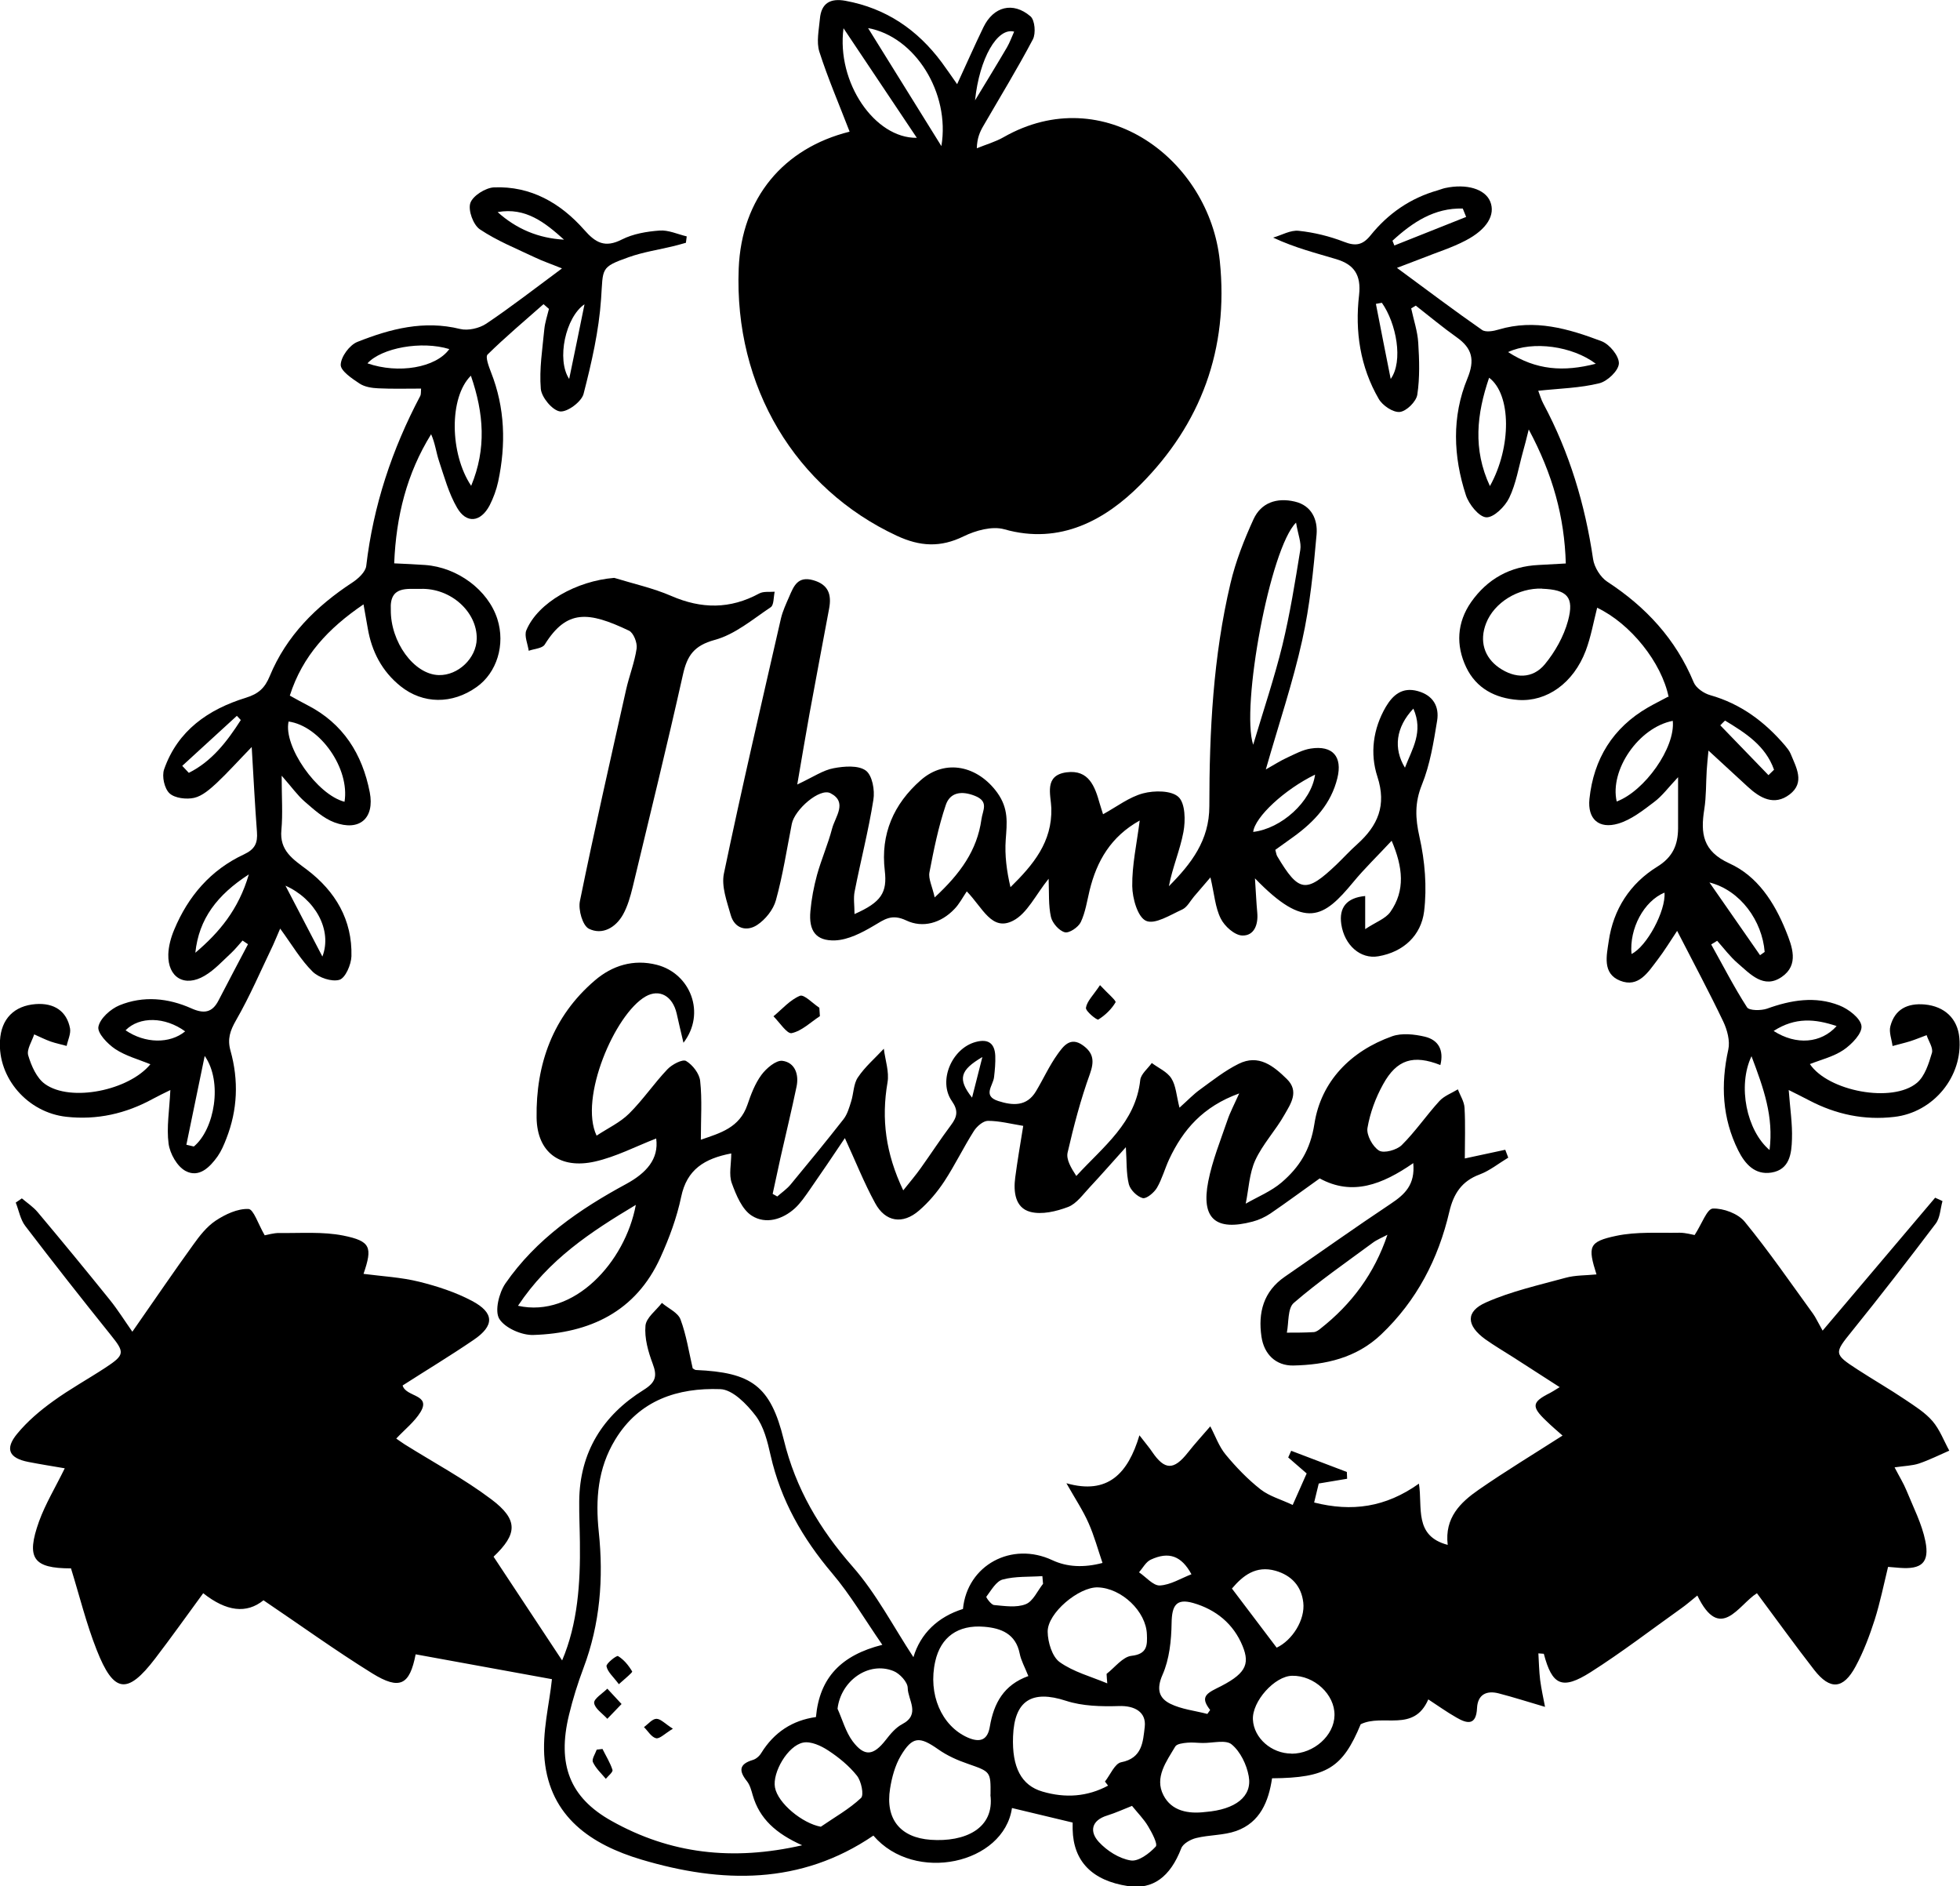 <?xml version="1.0" encoding="UTF-8"?>
<svg id="_图层_2" data-name="图层 2" xmlns="http://www.w3.org/2000/svg" viewBox="0 0 144.39 138.93">
  <g id="_图层_2-2" data-name=" 图层 2">
    <g>
      <path d="M114.91,102.17c-1.23-.79-2.34-1.51-3.45-2.22-.69-.44-1.39-.85-2.05-1.32-1.39-1.01-1.46-2.04,.07-2.71,1.85-.82,3.88-1.27,5.85-1.81,.72-.2,1.5-.17,2.28-.25-.65-2.06-.58-2.41,1.45-2.84,1.51-.32,3.11-.2,4.67-.23,.46,0,.92,.14,1.11,.17,.53-.81,.91-1.93,1.34-1.95,.78-.03,1.86,.37,2.35,.97,1.78,2.17,3.38,4.5,5.03,6.77,.19,.26,.32,.56,.71,1.25,2.87-3.39,5.58-6.59,8.29-9.79l.54,.25c-.16,.56-.17,1.23-.5,1.66-2.02,2.67-4.07,5.32-6.17,7.92-1.31,1.62-1.35,1.68,.39,2.81,1.17,.76,2.37,1.45,3.53,2.23,.71,.48,1.47,.95,2.02,1.59,.53,.62,.83,1.44,1.23,2.17-.74,.32-1.47,.69-2.24,.95-.49,.16-1.03,.17-1.79,.28,.34,.66,.66,1.17,.88,1.71,.5,1.23,1.13,2.44,1.39,3.73,.32,1.59-.29,2.09-1.91,1.96-.24-.02-.47-.04-.84-.07-.32,1.31-.58,2.61-.98,3.88-.38,1.18-.82,2.36-1.41,3.45-.91,1.69-1.88,1.76-3.05,.26-1.41-1.81-2.75-3.68-4.22-5.65-1.36,.85-2.7,3.66-4.39,.17-.47,.38-.81,.68-1.18,.94-2.22,1.58-4.39,3.25-6.69,4.71-2.1,1.33-2.83,.96-3.44-1.36l-.4-.03c.04,.65,.05,1.31,.13,1.96,.09,.68,.24,1.35,.36,1.98-1.26-.37-2.32-.71-3.4-.99-.91-.24-1.56,.08-1.61,1.08-.06,1.29-.72,1.16-1.51,.7-.74-.42-1.43-.92-2.08-1.34-1.07,2.47-3.35,1.03-4.98,1.83-1.33,3.21-2.5,3.95-6.53,3.98-.25,1.69-.87,3.25-2.64,3.88-.93,.33-1.98,.28-2.95,.52-.41,.1-.97,.41-1.1,.76-.81,2.1-2.09,3.06-3.92,2.78-2.64-.4-4.03-1.82-4.08-4.18,0-.19,0-.37,0-.5-1.54-.37-3.01-.72-4.47-1.07-.6,4.12-7.17,5.58-10.21,2.03-5.36,3.65-11.17,3.53-17.08,1.77-3.7-1.1-6.73-3.14-7.14-7.34-.2-2.04,.36-4.15,.54-5.95-3.18-.58-6.61-1.2-10.04-1.83-.44,2.26-1.16,2.66-3.2,1.4-2.71-1.68-5.31-3.56-8.01-5.38q-1.87,1.51-4.44-.52c-1.18,1.61-2.33,3.23-3.54,4.81-2.05,2.68-3.05,2.57-4.31-.64-.77-1.95-1.27-4-1.89-6-2.78,0-3.33-.74-2.35-3.47,.47-1.29,1.2-2.49,1.89-3.9-.94-.16-1.82-.3-2.69-.47-1.42-.28-1.74-.96-.81-2.08,.75-.91,1.68-1.7,2.64-2.39,1.24-.9,2.59-1.64,3.87-2.48,1.43-.94,1.41-1.12,.37-2.41-2.13-2.65-4.23-5.32-6.29-8.02-.36-.47-.47-1.14-.7-1.72,.15-.1,.3-.21,.45-.31,.39,.33,.83,.62,1.16,1.01,1.79,2.13,3.56,4.28,5.3,6.44,.6,.74,1.11,1.56,1.68,2.37,1.75-2.51,3.09-4.48,4.48-6.4,.47-.66,1-1.34,1.66-1.78,.71-.47,1.61-.89,2.41-.86,.38,.01,.72,1.12,1.2,1.94,.2-.03,.65-.18,1.11-.17,1.56,.02,3.17-.11,4.68,.19,2.03,.41,2.16,.86,1.49,2.82,1.38,.18,2.77,.25,4.1,.58,1.33,.33,2.68,.77,3.89,1.41,1.66,.88,1.67,1.83,.11,2.88-1.7,1.16-3.46,2.22-5.22,3.35,.24,.87,2.13,.63,1.31,1.97-.44,.71-1.14,1.26-1.78,1.94,.16,.11,.38,.27,.61,.42,2.14,1.34,4.38,2.54,6.39,4.05,2.01,1.51,1.93,2.56,.17,4.23,1.68,2.55,3.36,5.09,5.05,7.64,1.15-2.7,1.35-5.68,1.31-8.7-.01-1.01-.06-2.01-.05-3.02,.03-3.62,1.74-6.33,4.74-8.2,.9-.56,1.02-1.02,.67-1.94-.33-.88-.61-1.87-.53-2.79,.05-.59,.78-1.12,1.21-1.68,.47,.4,1.18,.71,1.37,1.21,.43,1.15,.62,2.4,.9,3.61,.08,.04,.16,.12,.24,.12,4.07,.18,5.49,1.14,6.47,5.14,.88,3.61,2.64,6.57,5.07,9.34,1.75,1.99,3,4.42,4.48,6.67,.52-1.74,1.8-2.97,3.65-3.55,.31-3.23,3.59-5,6.59-3.59q1.61,.75,3.69,.2c-.34-.99-.61-2-1.03-2.94-.4-.91-.96-1.75-1.63-2.93,3.06,.87,4.54-.72,5.38-3.53,.5,.65,.74,.92,.93,1.21,.93,1.37,1.6,1.38,2.64,.06,.52-.66,1.1-1.29,1.65-1.93,.37,.7,.64,1.49,1.14,2.09,.77,.93,1.62,1.81,2.56,2.55,.65,.51,1.51,.74,2.37,1.15,.32-.72,.66-1.49,1.03-2.32-.47-.41-.91-.79-1.36-1.18,.07-.16,.15-.33,.22-.49,1.37,.52,2.73,1.04,4.1,1.56,0,.17,.02,.33,.02,.5-.66,.11-1.31,.22-2.09,.35-.08,.34-.19,.79-.34,1.4,2.78,.7,5.26,.36,7.72-1.39,.28,1.74-.39,3.85,2.12,4.51-.24-2,.94-3.13,2.28-4.06,1.99-1.38,4.06-2.63,6.18-3.99-.33-.29-.79-.68-1.22-1.1-1.09-1.04-1.04-1.37,.3-2.04,.16-.08,.32-.19,.68-.41Zm-55.8,33.74c-1.95-.87-3.16-1.96-3.66-3.7-.1-.35-.2-.74-.42-1.02-.6-.75-.61-1.26,.43-1.57,.24-.07,.49-.29,.62-.51,.94-1.52,2.29-2.41,4.03-2.65,.26-2.91,1.87-4.56,4.89-5.32-1.29-1.86-2.35-3.68-3.69-5.26-2.18-2.57-3.79-5.38-4.54-8.69-.23-1.02-.5-2.13-1.11-2.93-.65-.85-1.69-1.92-2.6-1.95-3.12-.11-5.96,.79-7.74,3.72-1.29,2.12-1.46,4.4-1.21,6.79,.36,3.42,.1,6.78-1.13,10.04-.42,1.12-.78,2.27-1.06,3.43-.89,3.66,.05,6.1,3.13,7.82,4.31,2.42,8.91,2.97,14.06,1.79Zm22.52-4.4l-.23-.3c.39-.49,.72-1.32,1.19-1.42,1.57-.3,1.61-1.52,1.74-2.6,.13-1.11-.76-1.58-1.9-1.54-1.3,.04-2.69,.01-3.91-.39-2.49-.81-3.79-.03-3.89,2.62-.09,2.28,.61,3.62,2.17,4.07,1.67,.49,3.3,.39,4.85-.45Zm-8.66,.68c.02-1.73,0-1.7-1.68-2.29-.76-.26-1.52-.6-2.17-1.06-1.38-.97-1.9-.97-2.76,.47-.42,.71-.66,1.59-.79,2.42-.36,2.24,.75,3.61,2.99,3.77,2.5,.18,4.73-.81,4.4-3.32Zm2.79-8.74c-.27-.68-.54-1.15-.64-1.66-.29-1.46-1.37-1.88-2.62-1.98-1.94-.16-3.2,.77-3.6,2.54-.55,2.43,.46,4.75,2.37,5.61,.95,.42,1.49,.18,1.65-.8,.29-1.71,1.02-3.07,2.84-3.72Zm5.81,.52c-.02-.23-.04-.46-.05-.69,.61-.47,1.19-1.26,1.84-1.33,1.17-.13,1.16-.8,1.13-1.57-.05-1.7-1.87-3.42-3.62-3.47-1.38-.04-3.71,1.88-3.69,3.27,.01,.77,.33,1.83,.88,2.23,1.02,.73,2.32,1.07,3.51,1.57Zm7.36,2.28c.07-.1,.15-.21,.22-.31-.66-.85-.42-1.15,.47-1.59,2.12-1.03,2.49-1.73,1.92-3.12-.67-1.64-1.97-2.69-3.64-3.17-1.24-.35-1.57,.17-1.59,1.47-.02,1.29-.16,2.67-.67,3.82-.47,1.07-.25,1.72,.57,2.13,.83,.41,1.81,.51,2.73,.75Zm-28.45,8.28c1-.69,2.08-1.29,2.95-2.11,.23-.22,.02-1.24-.3-1.64-.58-.73-1.34-1.35-2.12-1.86-.53-.35-1.28-.69-1.84-.58-1.15,.23-2.28,2.22-2.08,3.3,.21,1.17,2.03,2.66,3.39,2.9Zm28.34-1.08c2.18-.18,3.45-1.13,3.17-2.64-.15-.84-.61-1.8-1.25-2.33-.43-.37-1.4-.1-2.13-.11-.38,0-.77-.06-1.15-.02-.31,.03-.76,.08-.88,.28-.65,1.1-1.55,2.28-.87,3.59,.6,1.17,1.84,1.39,3.1,1.23Zm6.32-4.29c1.65,0,3.15-1.34,3.17-2.83,.03-1.53-1.49-2.94-3.12-2.91-1.29,.02-2.96,1.89-2.89,3.23,.07,1.36,1.37,2.5,2.84,2.5Zm-33.44-3.31c.36,.8,.6,1.7,1.11,2.39,.88,1.17,1.54,1.06,2.44-.09,.34-.44,.74-.92,1.22-1.17,1.37-.72,.41-1.79,.4-2.66,0-.43-.59-1.07-1.05-1.25-1.84-.74-3.88,.72-4.12,2.78Zm29.05-8.86c1.18,1.56,2.23,2.95,3.3,4.36,1.15-.54,2.11-2.05,1.96-3.33-.14-1.21-.87-1.99-2.03-2.33-1.47-.42-2.43,.37-3.22,1.3Zm-7.35,16.01c-.59,.23-1.19,.51-1.83,.71-1.18,.36-1.32,1.19-.62,1.95,.6,.65,1.49,1.22,2.34,1.36,.57,.1,1.38-.51,1.85-1.02,.17-.18-.28-1.03-.57-1.51-.31-.52-.76-.97-1.17-1.48Zm-6.56-16.34c-.02-.19-.03-.38-.05-.58-.98,.07-1.99,0-2.92,.25-.49,.13-.85,.8-1.21,1.27-.03,.04,.35,.59,.57,.61,.78,.07,1.64,.21,2.33-.06,.54-.21,.86-.97,1.27-1.49Zm10.93-.72c-.73-1.34-1.65-1.7-3-1.07-.36,.17-.58,.61-.86,.93,.51,.34,1.04,.99,1.53,.97,.79-.04,1.56-.53,2.34-.83Z"/>
      <path d="M62.58,9.67c-.77-2-1.59-3.9-2.22-5.86-.23-.73-.03-1.62,.04-2.42,.1-1.15,.76-1.54,1.89-1.33,2.99,.55,5.3,2.13,7.09,4.54,.34,.46,.66,.93,1.13,1.6,.69-1.49,1.29-2.86,1.94-4.2,.74-1.52,2.17-1.9,3.46-.8,.33,.28,.41,1.26,.18,1.7-1.14,2.16-2.42,4.25-3.64,6.36-.26,.44-.47,.91-.49,1.66,.66-.27,1.37-.47,1.98-.82,7.38-4.2,15.15,1.67,15.92,9.11,.68,6.53-1.42,12.04-5.85,16.49-2.55,2.56-5.89,4.46-10.03,3.28-.89-.25-2.11,.09-2.99,.52-1.71,.84-3.22,.75-4.92-.04-7.46-3.47-12-10.97-11.65-19.69,.21-5.2,3.31-8.86,8.16-10.07Zm4.96,.48c-1.86-2.77-3.63-5.42-5.4-8.07-.53,4,2.31,8.12,5.4,8.07Zm1.81,.61c.66-3.93-1.95-8.07-5.4-8.69,1.8,2.9,3.55,5.71,5.4,8.69Zm5.36-8.43c-1.24-.33-2.56,1.97-2.88,5.06,.88-1.45,1.63-2.67,2.35-3.9,.21-.36,.35-.76,.53-1.16Z"/>
      <path d="M104.09,85.68c-2.25,1.55-4.46,2.43-6.87,1.11-1.24,.88-2.42,1.76-3.64,2.59-.39,.26-.84,.47-1.3,.59-2.72,.72-3.81-.21-3.27-2.96,.3-1.53,.9-3.01,1.41-4.5,.19-.57,.48-1.11,.87-1.98-2.68,.97-4.14,2.68-5.16,4.85-.32,.69-.52,1.45-.9,2.1-.21,.36-.78,.83-1.05,.76-.41-.11-.91-.6-1.02-1.02-.2-.81-.15-1.69-.22-2.73-.94,1.04-1.79,2.02-2.67,2.96-.49,.52-.96,1.2-1.58,1.44-.87,.33-1.95,.59-2.8,.36-1.11-.3-1.24-1.48-1.1-2.53,.16-1.22,.37-2.44,.59-3.8-.92-.15-1.76-.37-2.6-.37-.35,0-.81,.4-1.03,.74-.77,1.21-1.4,2.52-2.18,3.71-.52,.79-1.15,1.54-1.87,2.16-1.2,1.04-2.48,.84-3.23-.55-.82-1.5-1.45-3.1-2.23-4.79-.86,1.28-1.72,2.56-2.6,3.82-.33,.47-.66,.96-1.07,1.34-.93,.85-2.17,1.2-3.18,.56-.72-.45-1.16-1.52-1.48-2.4-.23-.63-.04-1.4-.04-2.19-1.98,.38-3.27,1.18-3.69,3.2-.32,1.53-.88,3.04-1.53,4.47-1.81,3.99-5.21,5.57-9.36,5.7-.86,.03-2.1-.52-2.51-1.19-.35-.58-.02-1.91,.45-2.6,2.26-3.27,5.46-5.47,8.9-7.33,1.47-.8,2.42-1.83,2.21-3.35-1.5,.58-2.96,1.35-4.52,1.7-2.55,.57-4.25-.66-4.29-3.23-.06-3.94,1.2-7.47,4.29-10.11,1.28-1.1,2.85-1.59,4.57-1.15,2.48,.64,3.63,3.57,1.96,5.74-.2-.85-.36-1.5-.5-2.15-.3-1.3-1.27-1.84-2.29-1.26-2.27,1.3-4.92,7.5-3.61,10.25,.83-.55,1.74-.97,2.4-1.63,1.02-1.01,1.83-2.22,2.82-3.26,.33-.35,1.11-.76,1.37-.61,.49,.29,.99,.94,1.04,1.48,.15,1.37,.05,2.76,.05,4.32,1.43-.49,2.85-.88,3.43-2.57,.26-.77,.56-1.56,1.03-2.2,.36-.49,1.08-1.1,1.55-1.04,.92,.12,1.23,1,1.04,1.9-.36,1.73-.78,3.46-1.17,5.18-.2,.91-.4,1.82-.59,2.72,.11,.06,.23,.13,.34,.19,.33-.29,.71-.55,.99-.89,1.31-1.58,2.62-3.18,3.89-4.8,.28-.36,.42-.85,.56-1.3,.19-.59,.17-1.3,.5-1.78,.52-.78,1.26-1.41,1.91-2.11,.1,.83,.41,1.7,.27,2.49-.46,2.68-.14,5.21,1.16,7.94,.52-.65,.93-1.13,1.29-1.64,.75-1.05,1.46-2.14,2.23-3.17,.46-.61,.55-1.07,.06-1.77-1.03-1.48,0-3.88,1.76-4.35,.92-.25,1.4,.1,1.44,1.02,.02,.52-.03,1.05-.09,1.57-.07,.63-.87,1.38,.31,1.76,1.06,.34,2.1,.42,2.78-.72,.54-.9,.98-1.88,1.59-2.73,.42-.58,.94-1.33,1.88-.64,.78,.57,.83,1.17,.5,2.1-.68,1.88-1.19,3.83-1.64,5.78-.12,.51,.25,1.13,.64,1.73,1.99-2.17,4.37-3.92,4.71-7.07,.05-.44,.56-.84,.85-1.25,.49,.37,1.13,.64,1.44,1.13,.34,.53,.37,1.25,.6,2.16,.63-.56,1.04-1,1.52-1.34,.92-.67,1.83-1.39,2.84-1.89,1.47-.73,2.56,.15,3.55,1.12,.93,.91,.28,1.83-.17,2.62-.65,1.16-1.61,2.17-2.16,3.37-.44,.97-.48,2.12-.7,3.19,.89-.51,1.88-.91,2.65-1.57,1.3-1.12,2.11-2.38,2.41-4.31,.49-3.13,2.67-5.36,5.73-6.45,.71-.25,1.63-.15,2.4,.03,1.01,.24,1.42,.99,1.15,2.09-1.98-.78-3.21-.42-4.22,1.42-.55,.99-.96,2.1-1.15,3.21-.09,.52,.38,1.38,.85,1.67,.36,.22,1.3-.04,1.67-.4,1.01-1,1.82-2.2,2.78-3.25,.35-.38,.9-.58,1.36-.86,.17,.46,.47,.9,.49,1.37,.07,1.23,.02,2.47,.02,3.72,1.08-.23,2.03-.44,2.98-.64l.22,.58c-.7,.42-1.36,.96-2.11,1.24-1.32,.49-1.92,1.42-2.23,2.74-.81,3.48-2.4,6.55-5.02,9.04-1.83,1.74-4.1,2.24-6.48,2.29-1.28,.02-2.15-.83-2.34-2.12-.26-1.77,.14-3.33,1.72-4.42,2.6-1.79,5.17-3.62,7.8-5.37,1.02-.68,1.82-1.39,1.66-3.01Zm-65.93,10.49c4.12,.92,7.9-3.22,8.68-7.43-3.36,2.01-6.41,4.02-8.68,7.43Zm64.05-5.23c-.37,.2-.78,.36-1.11,.61-1.95,1.44-3.96,2.83-5.79,4.41-.46,.4-.36,1.44-.51,2.19,.66,0,1.32,0,1.98-.04,.17-.01,.36-.14,.5-.26,2.29-1.8,3.97-4.05,4.93-6.91Zm-30.6-10.1c.28-1.1,.49-1.92,.76-2.99-1.65,.97-1.84,1.62-.76,2.99Z"/>
      <path d="M58.75,57.77c1.19-.56,1.89-1.05,2.66-1.19,.78-.15,1.82-.23,2.37,.17,.48,.35,.68,1.45,.56,2.16-.36,2.27-.94,4.5-1.38,6.75-.1,.49-.01,1.01-.01,1.66,1.98-.87,2.42-1.59,2.23-3.2-.32-2.7,.66-4.91,2.65-6.66,1.84-1.62,4.22-1.03,5.63,.91,.86,1.19,.72,2.24,.63,3.48-.08,1.14,.07,2.3,.35,3.49,1.69-1.66,3.08-3.33,3.01-5.82-.03-.97-.57-2.42,1.13-2.64,1.63-.21,2.08,1.04,2.43,2.29,.07,.26,.17,.52,.25,.8,1.02-.56,1.93-1.27,2.95-1.54,.83-.22,2.09-.22,2.61,.27,.5,.47,.52,1.74,.36,2.58-.25,1.34-.81,2.61-1.07,3.99,1.64-1.65,2.98-3.37,2.98-5.89,0-5.52,.28-11.03,1.56-16.43,.38-1.61,1-3.19,1.69-4.7,.56-1.23,1.72-1.62,3.04-1.31,1.26,.29,1.7,1.35,1.61,2.42-.23,2.61-.49,5.25-1.06,7.8-.69,3.11-1.72,6.15-2.68,9.51,.64-.36,1.1-.66,1.59-.88,.56-.26,1.13-.57,1.72-.66,1.62-.25,2.35,.6,1.96,2.18-.46,1.88-1.68,3.19-3.19,4.29-.46,.34-.93,.66-1.38,.99,.06,.2,.07,.35,.14,.47,1.59,2.67,2.12,2.75,4.36,.62,.52-.5,1-1.03,1.54-1.51,1.51-1.36,2.17-2.85,1.48-4.97-.56-1.71-.32-3.53,.62-5.14,.52-.88,1.22-1.48,2.36-1.16,1.12,.31,1.59,1.13,1.42,2.18-.26,1.59-.52,3.23-1.12,4.71-.54,1.34-.49,2.47-.18,3.85,.4,1.77,.56,3.69,.34,5.49-.22,1.75-1.5,2.98-3.37,3.3-1.32,.23-2.5-.82-2.73-2.36-.18-1.23,.39-1.95,1.76-2.08v2.44c.78-.52,1.49-.76,1.85-1.26,1.12-1.59,.93-3.3,.1-5.25-1.03,1.11-1.99,2.03-2.83,3.05-2.17,2.62-3.52,3.57-7.24-.28,.07,1.02,.1,1.78,.17,2.53,.08,.88-.23,1.71-1.11,1.68-.56-.02-1.3-.68-1.58-1.25-.41-.81-.47-1.8-.76-3.03-.55,.64-.88,1.03-1.21,1.41-.28,.33-.5,.78-.86,.95-.88,.4-2.02,1.13-2.67,.84-.62-.27-1.01-1.66-1.02-2.56-.02-1.55,.33-3.1,.55-4.83-2.13,1.19-3.16,2.98-3.69,5.14-.19,.79-.31,1.62-.65,2.34-.18,.38-.86,.84-1.18,.75-.42-.11-.92-.68-1.02-1.13-.19-.85-.13-1.75-.17-2.81-.96,1.19-1.58,2.56-2.62,3.09-1.57,.81-2.23-.95-3.41-2.16-.31,.46-.55,.93-.91,1.3-.99,1.04-2.33,1.42-3.55,.84-1.08-.51-1.61-.07-2.41,.4-.86,.51-1.87,1.03-2.83,1.07-1.42,.05-1.95-.71-1.82-2.15,.08-.9,.25-1.8,.49-2.68,.32-1.15,.81-2.26,1.11-3.41,.23-.87,1.16-1.94-.12-2.6-.79-.41-2.64,1.2-2.85,2.26-.37,1.88-.66,3.78-1.17,5.62-.19,.7-.78,1.43-1.39,1.83-.77,.5-1.66,.26-1.94-.74-.28-1-.7-2.11-.5-3.06,1.31-6.28,2.77-12.52,4.2-18.78,.13-.55,.38-1.08,.61-1.61,.33-.76,.62-1.53,1.76-1.21,1.14,.32,1.37,1.07,1.18,2.09-.48,2.59-.98,5.18-1.45,7.77-.29,1.59-.55,3.18-.9,5.2Zm36.73-19.28c-1.92,1.87-4.08,13.61-3.16,16.36,.77-2.58,1.56-4.92,2.15-7.32,.56-2.31,.94-4.68,1.32-7.03,.09-.54-.17-1.14-.31-2Zm-26.62,27.6c1.89-1.75,3.12-3.46,3.44-5.74,.09-.68,.58-1.32-.49-1.74-.99-.39-1.83-.25-2.14,.69-.54,1.6-.88,3.28-1.2,4.95-.09,.48,.21,1.03,.39,1.86Zm28.02-9.04c-2.26,1.1-4.43,3.12-4.56,4.22,2.07-.24,4.29-2.23,4.56-4.22Zm7.24-4.86c-1.3,1.38-1.48,2.94-.62,4.35,.53-1.39,1.38-2.63,.62-4.35Z"/>
      <path d="M122.93,51.35c-.52-2.56-2.81-5.42-5.27-6.59-.27,1.06-.46,2.15-.84,3.16-.9,2.38-2.86,3.78-4.98,3.63-1.68-.12-3.09-.85-3.83-2.41-.77-1.62-.68-3.29,.36-4.79,1.2-1.71,2.87-2.64,4.98-2.74,.62-.03,1.23-.07,2-.11-.1-3.43-.95-6.54-2.73-9.87-.2,.79-.3,1.21-.42,1.62-.32,1.15-.51,2.36-1.02,3.42-.31,.64-1.14,1.46-1.69,1.43-.54-.03-1.28-.96-1.5-1.63-.93-2.85-1.05-5.78,.11-8.59,.56-1.36,.37-2.22-.79-3.04-1.03-.73-2.01-1.55-3.01-2.33-.11,.07-.23,.13-.34,.2,.18,.85,.47,1.69,.52,2.54,.08,1.27,.12,2.57-.07,3.82-.08,.51-.8,1.22-1.29,1.27-.49,.05-1.27-.47-1.55-.96-1.37-2.36-1.76-4.98-1.45-7.64,.17-1.5-.38-2.26-1.67-2.65-1.49-.45-3.01-.82-4.66-1.59,.63-.18,1.28-.57,1.89-.5,1.13,.12,2.27,.4,3.33,.81,.86,.34,1.38,.24,1.96-.48,1.29-1.6,2.93-2.74,4.94-3.31,.18-.05,.36-.13,.55-.17,1.58-.34,2.94,.07,3.32,.99,.4,.97-.22,2.05-1.82,2.88-1.01,.53-2.12,.87-3.19,1.3-.51,.2-1.02,.39-1.86,.71,2.27,1.67,4.24,3.16,6.27,4.57,.27,.19,.84,.09,1.23-.03,2.65-.79,5.14-.06,7.57,.86,.59,.22,1.3,1.09,1.28,1.64-.02,.53-.85,1.32-1.45,1.46-1.41,.35-2.9,.38-4.49,.55,.12,.3,.21,.65,.38,.96,1.92,3.59,3.07,7.42,3.66,11.44,.09,.6,.54,1.33,1.04,1.66,2.85,1.86,5.05,4.23,6.37,7.41,.17,.42,.75,.82,1.22,.95,2.26,.64,4.03,1.97,5.52,3.72,.15,.18,.31,.38,.4,.59,.41,1.01,1.08,2.12-.07,3-1.13,.86-2.17,.28-3.08-.56-.91-.84-1.82-1.68-2.9-2.67-.05,.51-.1,.99-.13,1.46-.06,.96-.03,1.93-.18,2.87-.28,1.77-.12,3.08,1.85,3.98,2.06,.93,3.31,2.86,4.16,4.96,.47,1.17,.99,2.51-.3,3.4-1.33,.92-2.33-.22-3.25-1.01-.56-.48-1.01-1.09-1.51-1.65-.15,.09-.29,.18-.44,.27,.87,1.55,1.68,3.14,2.64,4.63,.16,.25,1.03,.25,1.47,.1,1.77-.64,3.56-.94,5.33-.24,.67,.26,1.56,.94,1.63,1.51,.07,.54-.71,1.35-1.31,1.76-.73,.5-1.65,.72-2.49,1.05,1.35,2,6.08,2.9,7.89,1.38,.58-.49,.87-1.42,1.1-2.2,.11-.37-.25-.87-.39-1.31-.41,.15-.81,.32-1.22,.45-.42,.13-.86,.23-1.29,.35-.06-.49-.28-1.02-.16-1.46,.33-1.26,1.27-1.71,2.53-1.6,1.47,.14,2.42,1.04,2.55,2.45,.27,2.84-1.9,5.5-4.79,5.83-2.21,.26-4.29-.18-6.26-1.21-.45-.24-.91-.46-1.52-.77,.1,1.36,.28,2.49,.24,3.62-.03,1.04-.16,2.24-1.51,2.46-1.23,.2-1.96-.65-2.45-1.63-1.18-2.37-1.3-4.85-.73-7.43,.14-.63-.08-1.45-.37-2.06-1.04-2.18-2.19-4.32-3.4-6.68-.47,.7-.92,1.45-1.45,2.14-.69,.9-1.39,2.07-2.75,1.53-1.33-.53-.99-1.87-.84-2.91,.34-2.35,1.57-4.25,3.58-5.49,1.15-.71,1.52-1.61,1.53-2.82,0-1.14,0-2.27,0-3.77-.71,.75-1.17,1.39-1.78,1.84-.82,.62-1.68,1.3-2.63,1.58-1.43,.42-2.27-.34-2.12-1.82,.31-2.94,1.72-5.24,4.32-6.74,.49-.28,1-.53,1.48-.79Zm-9.32-8c-1.77-.06-3.53,1.02-4.13,2.55-.51,1.3-.15,2.51,.96,3.28,1.16,.8,2.46,.83,3.36-.25,.76-.92,1.4-2.06,1.71-3.2,.48-1.77-.06-2.3-1.91-2.37Zm9.62,9.74c-2.52,.49-4.66,3.63-4.13,5.94,2.06-.77,4.33-3.97,4.13-5.94Zm-13.47-17.29c1.6-2.88,1.58-6.75-.06-7.98-.91,2.67-1.21,5.26,.06,7.98Zm19.27,41.99c-1.04,2.19-.36,5.48,1.33,6.91,.31-2.46-.43-4.53-1.33-6.91Zm-11.47-51c-1.72-1.3-4.64-1.71-6.46-.86,2.07,1.34,4.09,1.47,6.46,.86Zm8.37,38.2c1.24,1.79,2.49,3.57,3.73,5.36,.11-.08,.23-.16,.34-.24-.18-2.27-1.77-4.54-4.08-5.12Zm-5.74,5.27c1.12-.54,2.54-3.18,2.43-4.52-1.52,.63-2.6,2.65-2.43,4.52Zm-12.18-54.28c-.08-.21-.16-.41-.25-.62-2.09-.06-3.7,1.01-5.18,2.37,.05,.12,.1,.24,.14,.35l5.28-2.1Zm-6.21,6.32c-.15,.03-.29,.05-.44,.08,.36,1.84,.72,3.69,1.09,5.53,.94-1.31,.42-4.09-.65-5.61Zm28.86,53.63c1.67,1.07,3.5,.91,4.64-.36-1.58-.53-3.04-.67-4.64,.36Zm-3.58-22.86c-.12,.12-.24,.23-.35,.35,1.18,1.22,2.37,2.45,3.55,3.67,.14-.13,.27-.27,.41-.4-.63-1.78-2.11-2.71-3.61-3.62Z"/>
      <path d="M18.55,55.01c-1.03,1.06-1.78,1.9-2.6,2.67-.48,.44-1.04,.94-1.64,1.08-.57,.13-1.43,.03-1.82-.33-.38-.35-.58-1.26-.4-1.77,1-2.86,3.26-4.42,6.02-5.27,.94-.29,1.4-.72,1.76-1.59,1.23-2.98,3.42-5.15,6.09-6.9,.43-.28,.97-.78,1.02-1.22,.52-4.44,1.9-8.59,3.98-12.52,.06-.11,.04-.27,.06-.54-1.08,0-2.11,.03-3.15-.02-.47-.02-1-.1-1.38-.35-.56-.37-1.41-.94-1.39-1.39,.02-.59,.65-1.45,1.23-1.68,2.42-.96,4.9-1.61,7.57-.95,.58,.14,1.41-.05,1.92-.39,1.82-1.22,3.55-2.57,5.58-4.07-.83-.34-1.43-.54-1.99-.81-1.37-.65-2.81-1.23-4.06-2.07-.49-.33-.88-1.41-.7-1.94,.19-.54,1.12-1.12,1.74-1.15,2.72-.11,4.91,1.16,6.65,3.13,.84,.96,1.53,1.34,2.77,.71,.83-.42,1.83-.59,2.78-.66,.65-.05,1.33,.27,2,.43-.02,.16-.04,.31-.06,.47-.29,.08-.59,.17-.88,.24-1.11,.27-2.26,.44-3.33,.82-2.12,.75-1.88,.81-2.04,3.08-.16,2.35-.7,4.7-1.29,6.99-.15,.58-1.2,1.36-1.74,1.29-.56-.08-1.36-1.04-1.41-1.67-.12-1.45,.12-2.93,.26-4.39,.05-.5,.22-.99,.34-1.49-.13-.12-.27-.23-.4-.35-1.39,1.23-2.81,2.42-4.12,3.71-.18,.17,.09,.88,.25,1.3,1.04,2.63,1.11,5.33,.53,8.06-.13,.6-.35,1.2-.63,1.75-.66,1.25-1.71,1.37-2.4,.17-.61-1.05-.94-2.27-1.33-3.44-.21-.63-.28-1.3-.58-1.97-1.79,2.89-2.58,6.03-2.72,9.51,.86,.04,1.56,.07,2.27,.12,2.4,.17,4.65,1.85,5.33,3.98,.6,1.88-.03,3.95-1.53,5.01-1.8,1.28-3.95,1.26-5.6-.06-1.37-1.1-2.13-2.56-2.42-4.28-.09-.51-.18-1.02-.31-1.75-2.59,1.76-4.49,3.78-5.43,6.72,.47,.26,.88,.49,1.29,.7,2.64,1.35,4.05,3.6,4.6,6.42,.37,1.92-.76,2.9-2.6,2.22-.81-.3-1.52-.95-2.2-1.54-.53-.46-.94-1.05-1.69-1.9,0,1.6,.09,2.81-.02,4-.15,1.53,.87,2.16,1.88,2.92,2.1,1.59,3.35,3.7,3.28,6.38-.02,.61-.44,1.59-.88,1.73-.56,.17-1.52-.15-1.98-.6-.87-.86-1.5-1.95-2.39-3.17-.23,.52-.37,.89-.53,1.23-.89,1.85-1.7,3.75-2.72,5.52-.44,.77-.65,1.38-.41,2.24,.61,2.18,.53,4.36-.31,6.49-.17,.44-.36,.89-.63,1.28-.58,.82-1.38,1.62-2.37,1.09-.62-.33-1.15-1.27-1.25-2.01-.16-1.2,.06-2.46,.13-3.95-.51,.25-.9,.44-1.29,.65-1.99,1.09-4.11,1.57-6.37,1.32-2.85-.31-5.06-2.85-4.89-5.62,.09-1.59,1.04-2.56,2.63-2.68,1.36-.1,2.29,.52,2.53,1.79,.07,.4-.16,.86-.25,1.29-.39-.11-.79-.19-1.17-.32-.42-.15-.81-.35-1.22-.53-.17,.52-.57,1.12-.44,1.55,.23,.77,.62,1.67,1.24,2.11,1.89,1.35,6.18,.47,7.76-1.46-.88-.36-1.82-.61-2.59-1.12-.57-.38-1.33-1.18-1.24-1.64,.12-.62,.9-1.31,1.55-1.58,1.76-.72,3.59-.54,5.31,.23,.92,.41,1.53,.31,1.99-.59,.72-1.38,1.44-2.76,2.17-4.14-.13-.09-.27-.18-.4-.27-.28,.31-.54,.64-.84,.92-.63,.58-1.22,1.24-1.95,1.67-1.48,.88-2.73,.13-2.68-1.58,.02-.6,.19-1.23,.43-1.8,1.03-2.48,2.7-4.42,5.15-5.56,.81-.38,1.01-.84,.95-1.65-.15-1.98-.25-3.97-.39-6.32Zm10.24-10.11c-.03,2.37,1.7,4.77,3.53,4.82,1.43,.04,2.78-1.25,2.8-2.68,.03-1.97-1.9-3.74-4.14-3.67-.94,.03-2.29-.26-2.19,1.52Zm-7.53,8.24c-.4,1.81,2.09,5.39,4.12,5.91,.4-2.44-1.79-5.58-4.12-5.91Zm13.43-25.47c-1.62,1.6-1.56,5.75,.02,8.11,1.13-2.72,.94-5.33-.02-8.11ZM13.73,84.31c.18,.04,.36,.09,.55,.13,1.53-1.27,2.14-4.77,.8-6.67-.5,2.41-.92,4.47-1.35,6.54ZM33.1,25.71c-2.04-.63-4.99-.09-6.03,1.05,2.27,.79,5.04,.33,6.03-1.05ZM14.39,70.17c1.76-1.49,3.19-3.19,3.94-5.77-2.33,1.51-3.68,3.27-3.94,5.77Zm9.36,.28c.75-1.96-.54-4.25-2.72-5.22,.99,1.9,1.85,3.56,2.72,5.22ZM36.66,15.62c1.39,1.25,3.02,1.93,4.89,2.03-1.39-1.25-2.82-2.4-4.89-2.03Zm6.4,6.79c-1.39,.94-2.08,4.06-1.13,5.5,.38-1.83,.76-3.67,1.13-5.5ZM13.64,75.96c-1.48-1.08-3.36-1.12-4.39-.08,1.43,.98,3.26,1.01,4.39,.08Zm-.21-19.55l.48,.51c1.7-.85,2.82-2.31,3.83-3.89-.1-.1-.19-.21-.29-.31-1.34,1.23-2.68,2.46-4.02,3.68Z"/>
      <path d="M45.25,42.56c1.4,.43,2.86,.75,4.2,1.33,2.23,.97,4.34,.98,6.48-.18,.31-.17,.76-.1,1.14-.13-.09,.39-.05,.98-.29,1.14-1.33,.89-2.64,2.01-4.13,2.41-1.53,.42-2.03,1.16-2.34,2.56-1.17,5.23-2.45,10.43-3.7,15.64-.17,.69-.37,1.41-.71,2.02-.54,.97-1.53,1.54-2.52,1.05-.46-.23-.79-1.39-.66-2.03,1.06-5.2,2.24-10.38,3.4-15.56,.23-1.03,.63-2.02,.78-3.05,.06-.42-.23-1.15-.56-1.31-3-1.43-4.59-1.58-6.21,1.02-.18,.29-.77,.31-1.18,.46-.07-.5-.34-1.09-.18-1.5,.86-2.07,3.73-3.65,6.48-3.87Z"/>
      <path d="M60.4,74.84c-.69,.45-1.33,1.09-2.08,1.25-.34,.07-.89-.79-1.34-1.24,.64-.53,1.22-1.21,1.95-1.51,.31-.12,.94,.56,1.43,.88,.01,.2,.03,.4,.04,.61Z"/>
      <path d="M81.04,72.56c.57,.61,1.21,1.15,1.14,1.26-.3,.51-.77,.96-1.27,1.27-.1,.06-.95-.62-.91-.87,.08-.49,.54-.92,1.04-1.67Z"/>
      <path d="M45.79,125.5c-.47,.49-.76,.79-1.05,1.09-.35-.39-.92-.75-.97-1.17-.03-.31,.62-.7,.97-1.05,.3,.33,.6,.65,1.04,1.12Z"/>
      <path d="M45.59,124.04c-.41-.55-.83-.9-.91-1.32-.04-.2,.75-.82,.85-.75,.43,.26,.78,.69,1.04,1.13,.04,.08-.51,.51-.98,.94Z"/>
      <path d="M44.39,128.82c.25,.51,.56,1,.73,1.53,.05,.16-.31,.44-.49,.66-.33-.4-.74-.77-.95-1.23-.1-.22,.17-.61,.28-.92,.14-.02,.29-.03,.43-.05Z"/>
      <path d="M49.57,127.32c-.6,.36-.97,.76-1.24,.7-.34-.08-.6-.53-.89-.82,.31-.22,.61-.61,.92-.61,.31,0,.63,.36,1.21,.73Z"/>
    </g>
  </g>
</svg>